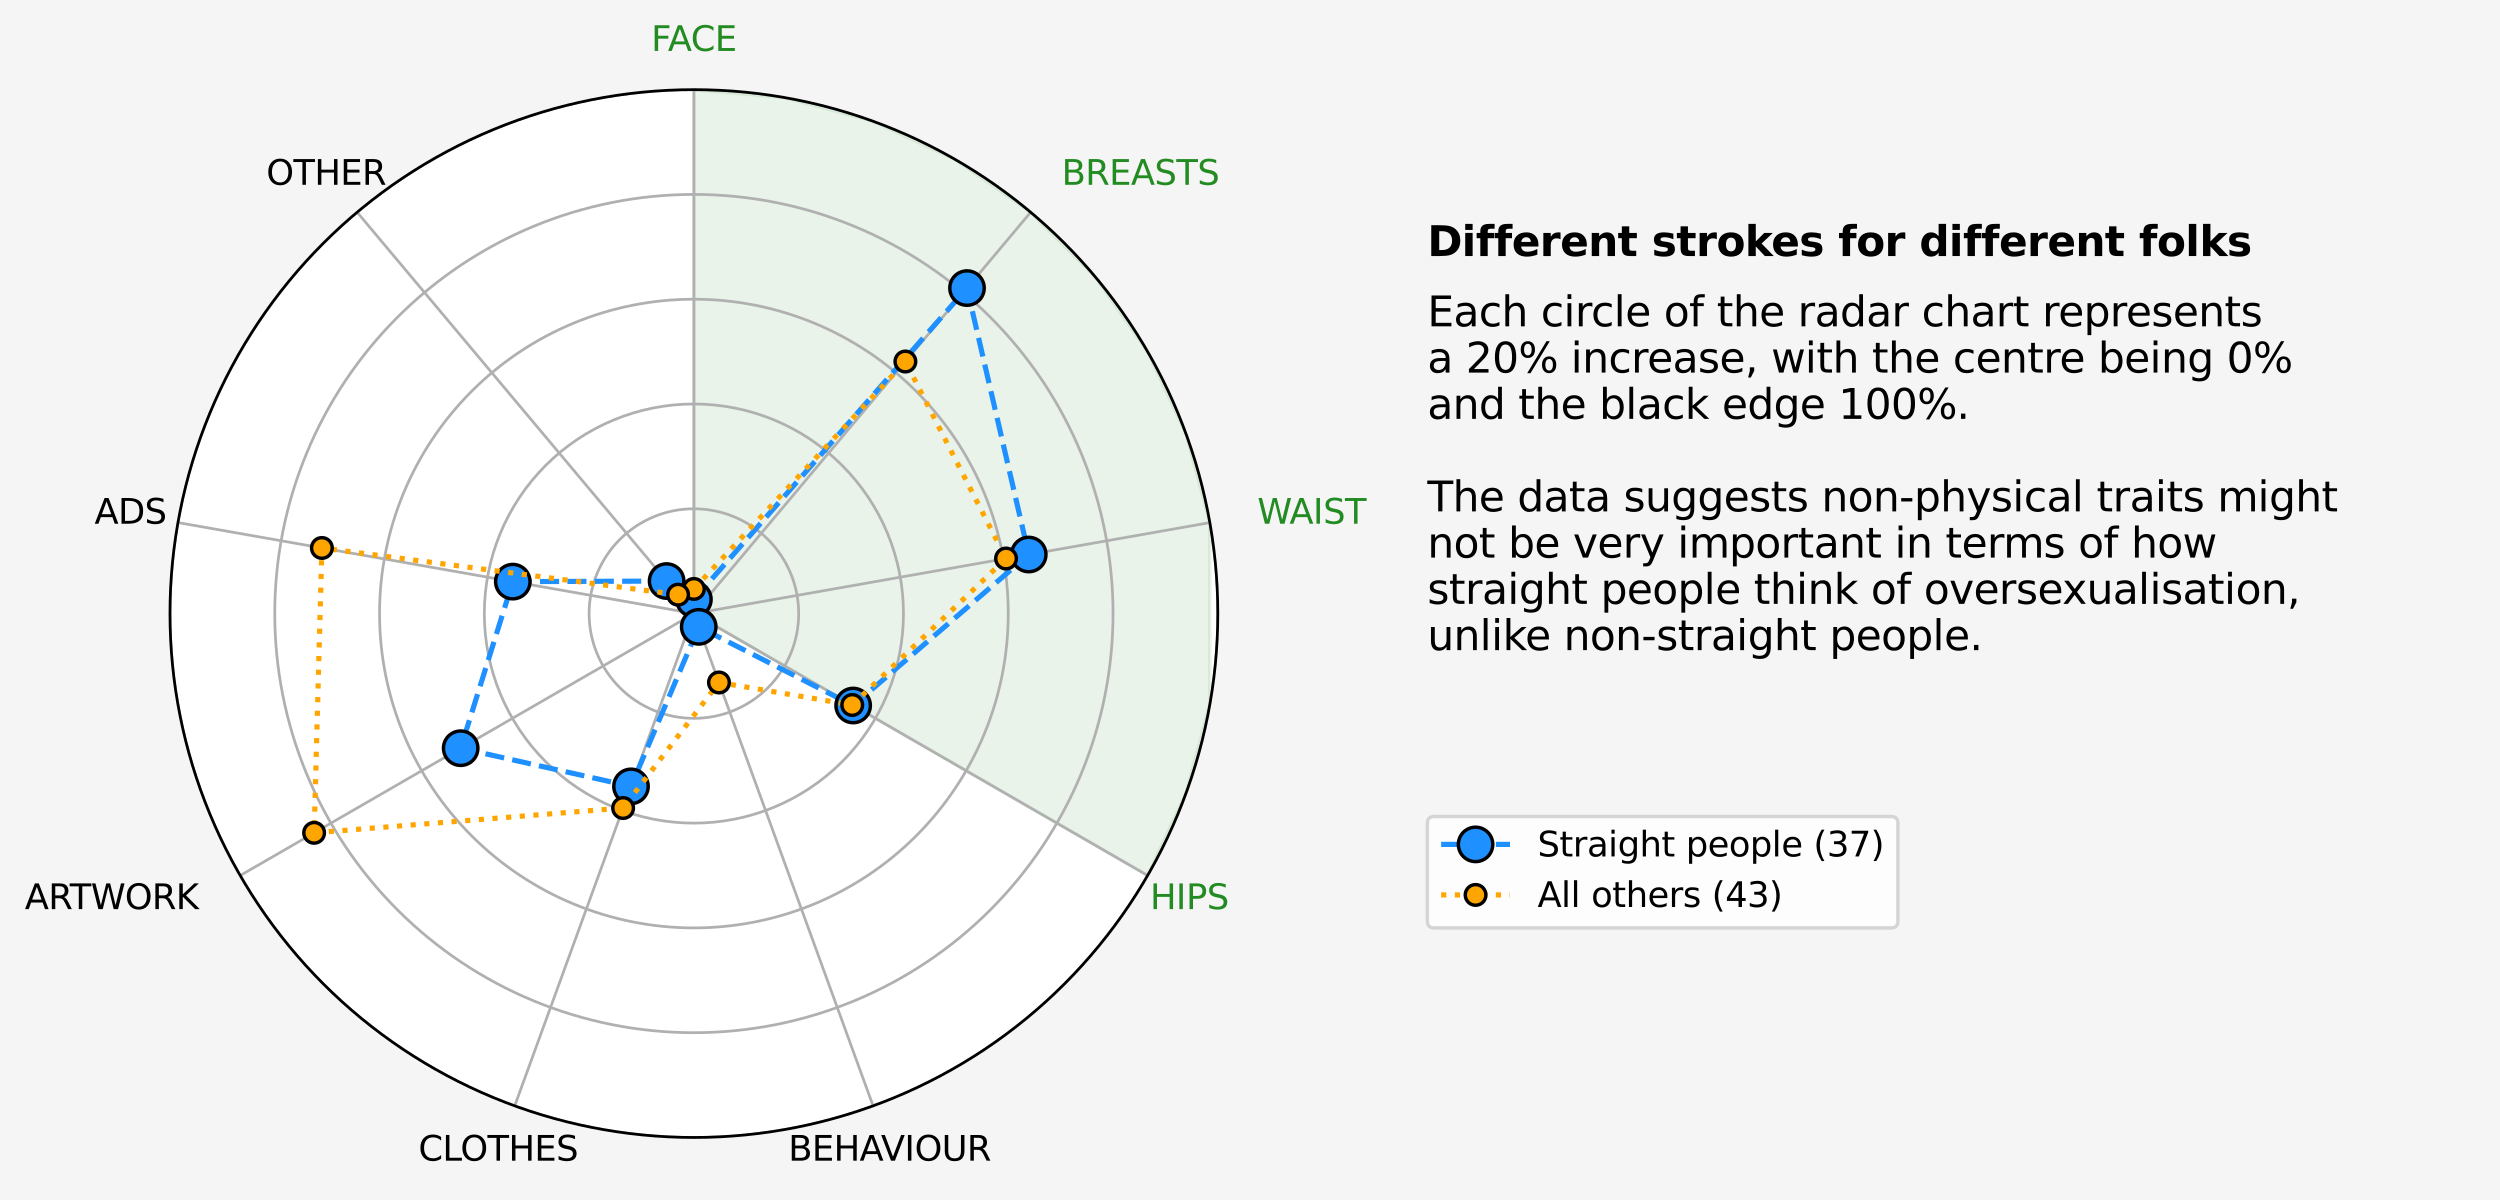 <?xml version="1.0" encoding="utf-8" standalone="no"?>
<!DOCTYPE svg PUBLIC "-//W3C//DTD SVG 1.1//EN"
  "http://www.w3.org/Graphics/SVG/1.1/DTD/svg11.dtd">
<svg xmlns:xlink="http://www.w3.org/1999/xlink" width="726.173pt" height="348.501pt" viewBox="0 0 726.173 348.501" xmlns="http://www.w3.org/2000/svg" version="1.1">
 <defs>
  <style type="text/css">*{stroke-linejoin: round; stroke-linecap: butt}</style>
 </defs>
 <g id="figure_1">
  <g id="patch_1">
   <path d="M 0 348.501 
L 726.173 348.501 
L 726.173 0 
L 0 0 
z
" style="fill: #f5f5f5"/>
  </g>
  <g id="axes_1">
   <g id="patch_2">
    <path d="M 414.61 341.301 
L 718.973 341.301 
L 718.973 15.141 
L 414.61 15.141 
z
" style="fill: #f5f5f5"/>
   </g>
   <g id="text_1">
    <!-- Each circle of the radar chart represents -->
    <g transform="translate(414.61 94.788)scale(0.12 -0.12)">
     <defs>
      <path id="DejaVuSans-45" d="M 628 4666 
L 3578 4666 
L 3578 4134 
L 1259 4134 
L 1259 2753 
L 3481 2753 
L 3481 2222 
L 1259 2222 
L 1259 531 
L 3634 531 
L 3634 0 
L 628 0 
L 628 4666 
z
" transform="scale(0.016)"/>
      <path id="DejaVuSans-61" d="M 2194 1759 
Q 1497 1759 1228 1600 
Q 959 1441 959 1056 
Q 959 750 1161 570 
Q 1363 391 1709 391 
Q 2188 391 2477 730 
Q 2766 1069 2766 1631 
L 2766 1759 
L 2194 1759 
z
M 3341 1997 
L 3341 0 
L 2766 0 
L 2766 531 
Q 2569 213 2275 61 
Q 1981 -91 1556 -91 
Q 1019 -91 701 211 
Q 384 513 384 1019 
Q 384 1609 779 1909 
Q 1175 2209 1959 2209 
L 2766 2209 
L 2766 2266 
Q 2766 2663 2505 2880 
Q 2244 3097 1772 3097 
Q 1472 3097 1187 3025 
Q 903 2953 641 2809 
L 641 3341 
Q 956 3463 1253 3523 
Q 1550 3584 1831 3584 
Q 2591 3584 2966 3190 
Q 3341 2797 3341 1997 
z
" transform="scale(0.016)"/>
      <path id="DejaVuSans-63" d="M 3122 3366 
L 3122 2828 
Q 2878 2963 2633 3030 
Q 2388 3097 2138 3097 
Q 1578 3097 1268 2742 
Q 959 2388 959 1747 
Q 959 1106 1268 751 
Q 1578 397 2138 397 
Q 2388 397 2633 464 
Q 2878 531 3122 666 
L 3122 134 
Q 2881 22 2623 -34 
Q 2366 -91 2075 -91 
Q 1284 -91 818 406 
Q 353 903 353 1747 
Q 353 2603 823 3093 
Q 1294 3584 2113 3584 
Q 2378 3584 2631 3529 
Q 2884 3475 3122 3366 
z
" transform="scale(0.016)"/>
      <path id="DejaVuSans-68" d="M 3513 2113 
L 3513 0 
L 2938 0 
L 2938 2094 
Q 2938 2591 2744 2837 
Q 2550 3084 2163 3084 
Q 1697 3084 1428 2787 
Q 1159 2491 1159 1978 
L 1159 0 
L 581 0 
L 581 4863 
L 1159 4863 
L 1159 2956 
Q 1366 3272 1645 3428 
Q 1925 3584 2291 3584 
Q 2894 3584 3203 3211 
Q 3513 2838 3513 2113 
z
" transform="scale(0.016)"/>
      <path id="DejaVuSans-20" transform="scale(0.016)"/>
      <path id="DejaVuSans-69" d="M 603 3500 
L 1178 3500 
L 1178 0 
L 603 0 
L 603 3500 
z
M 603 4863 
L 1178 4863 
L 1178 4134 
L 603 4134 
L 603 4863 
z
" transform="scale(0.016)"/>
      <path id="DejaVuSans-72" d="M 2631 2963 
Q 2534 3019 2420 3045 
Q 2306 3072 2169 3072 
Q 1681 3072 1420 2755 
Q 1159 2438 1159 1844 
L 1159 0 
L 581 0 
L 581 3500 
L 1159 3500 
L 1159 2956 
Q 1341 3275 1631 3429 
Q 1922 3584 2338 3584 
Q 2397 3584 2469 3576 
Q 2541 3569 2628 3553 
L 2631 2963 
z
" transform="scale(0.016)"/>
      <path id="DejaVuSans-6c" d="M 603 4863 
L 1178 4863 
L 1178 0 
L 603 0 
L 603 4863 
z
" transform="scale(0.016)"/>
      <path id="DejaVuSans-65" d="M 3597 1894 
L 3597 1613 
L 953 1613 
Q 991 1019 1311 708 
Q 1631 397 2203 397 
Q 2534 397 2845 478 
Q 3156 559 3463 722 
L 3463 178 
Q 3153 47 2828 -22 
Q 2503 -91 2169 -91 
Q 1331 -91 842 396 
Q 353 884 353 1716 
Q 353 2575 817 3079 
Q 1281 3584 2069 3584 
Q 2775 3584 3186 3129 
Q 3597 2675 3597 1894 
z
M 3022 2063 
Q 3016 2534 2758 2815 
Q 2500 3097 2075 3097 
Q 1594 3097 1305 2825 
Q 1016 2553 972 2059 
L 3022 2063 
z
" transform="scale(0.016)"/>
      <path id="DejaVuSans-6f" d="M 1959 3097 
Q 1497 3097 1228 2736 
Q 959 2375 959 1747 
Q 959 1119 1226 758 
Q 1494 397 1959 397 
Q 2419 397 2687 759 
Q 2956 1122 2956 1747 
Q 2956 2369 2687 2733 
Q 2419 3097 1959 3097 
z
M 1959 3584 
Q 2709 3584 3137 3096 
Q 3566 2609 3566 1747 
Q 3566 888 3137 398 
Q 2709 -91 1959 -91 
Q 1206 -91 779 398 
Q 353 888 353 1747 
Q 353 2609 779 3096 
Q 1206 3584 1959 3584 
z
" transform="scale(0.016)"/>
      <path id="DejaVuSans-66" d="M 2375 4863 
L 2375 4384 
L 1825 4384 
Q 1516 4384 1395 4259 
Q 1275 4134 1275 3809 
L 1275 3500 
L 2222 3500 
L 2222 3053 
L 1275 3053 
L 1275 0 
L 697 0 
L 697 3053 
L 147 3053 
L 147 3500 
L 697 3500 
L 697 3744 
Q 697 4328 969 4595 
Q 1241 4863 1831 4863 
L 2375 4863 
z
" transform="scale(0.016)"/>
      <path id="DejaVuSans-74" d="M 1172 4494 
L 1172 3500 
L 2356 3500 
L 2356 3053 
L 1172 3053 
L 1172 1153 
Q 1172 725 1289 603 
Q 1406 481 1766 481 
L 2356 481 
L 2356 0 
L 1766 0 
Q 1100 0 847 248 
Q 594 497 594 1153 
L 594 3053 
L 172 3053 
L 172 3500 
L 594 3500 
L 594 4494 
L 1172 4494 
z
" transform="scale(0.016)"/>
      <path id="DejaVuSans-64" d="M 2906 2969 
L 2906 4863 
L 3481 4863 
L 3481 0 
L 2906 0 
L 2906 525 
Q 2725 213 2448 61 
Q 2172 -91 1784 -91 
Q 1150 -91 751 415 
Q 353 922 353 1747 
Q 353 2572 751 3078 
Q 1150 3584 1784 3584 
Q 2172 3584 2448 3432 
Q 2725 3281 2906 2969 
z
M 947 1747 
Q 947 1113 1208 752 
Q 1469 391 1925 391 
Q 2381 391 2643 752 
Q 2906 1113 2906 1747 
Q 2906 2381 2643 2742 
Q 2381 3103 1925 3103 
Q 1469 3103 1208 2742 
Q 947 2381 947 1747 
z
" transform="scale(0.016)"/>
      <path id="DejaVuSans-70" d="M 1159 525 
L 1159 -1331 
L 581 -1331 
L 581 3500 
L 1159 3500 
L 1159 2969 
Q 1341 3281 1617 3432 
Q 1894 3584 2278 3584 
Q 2916 3584 3314 3078 
Q 3713 2572 3713 1747 
Q 3713 922 3314 415 
Q 2916 -91 2278 -91 
Q 1894 -91 1617 61 
Q 1341 213 1159 525 
z
M 3116 1747 
Q 3116 2381 2855 2742 
Q 2594 3103 2138 3103 
Q 1681 3103 1420 2742 
Q 1159 2381 1159 1747 
Q 1159 1113 1420 752 
Q 1681 391 2138 391 
Q 2594 391 2855 752 
Q 3116 1113 3116 1747 
z
" transform="scale(0.016)"/>
      <path id="DejaVuSans-73" d="M 2834 3397 
L 2834 2853 
Q 2591 2978 2328 3040 
Q 2066 3103 1784 3103 
Q 1356 3103 1142 2972 
Q 928 2841 928 2578 
Q 928 2378 1081 2264 
Q 1234 2150 1697 2047 
L 1894 2003 
Q 2506 1872 2764 1633 
Q 3022 1394 3022 966 
Q 3022 478 2636 193 
Q 2250 -91 1575 -91 
Q 1294 -91 989 -36 
Q 684 19 347 128 
L 347 722 
Q 666 556 975 473 
Q 1284 391 1588 391 
Q 1994 391 2212 530 
Q 2431 669 2431 922 
Q 2431 1156 2273 1281 
Q 2116 1406 1581 1522 
L 1381 1569 
Q 847 1681 609 1914 
Q 372 2147 372 2553 
Q 372 3047 722 3315 
Q 1072 3584 1716 3584 
Q 2034 3584 2315 3537 
Q 2597 3491 2834 3397 
z
" transform="scale(0.016)"/>
      <path id="DejaVuSans-6e" d="M 3513 2113 
L 3513 0 
L 2938 0 
L 2938 2094 
Q 2938 2591 2744 2837 
Q 2550 3084 2163 3084 
Q 1697 3084 1428 2787 
Q 1159 2491 1159 1978 
L 1159 0 
L 581 0 
L 581 3500 
L 1159 3500 
L 1159 2956 
Q 1366 3272 1645 3428 
Q 1925 3584 2291 3584 
Q 2894 3584 3203 3211 
Q 3513 2838 3513 2113 
z
" transform="scale(0.016)"/>
     </defs>
     <use xlink:href="#DejaVuSans-45"/>
     <use xlink:href="#DejaVuSans-61" x="63.184"/>
     <use xlink:href="#DejaVuSans-63" x="124.463"/>
     <use xlink:href="#DejaVuSans-68" x="179.443"/>
     <use xlink:href="#DejaVuSans-20" x="242.822"/>
     <use xlink:href="#DejaVuSans-63" x="274.609"/>
     <use xlink:href="#DejaVuSans-69" x="329.59"/>
     <use xlink:href="#DejaVuSans-72" x="357.373"/>
     <use xlink:href="#DejaVuSans-63" x="396.236"/>
     <use xlink:href="#DejaVuSans-6c" x="451.217"/>
     <use xlink:href="#DejaVuSans-65" x="479"/>
     <use xlink:href="#DejaVuSans-20" x="540.523"/>
     <use xlink:href="#DejaVuSans-6f" x="572.311"/>
     <use xlink:href="#DejaVuSans-66" x="633.492"/>
     <use xlink:href="#DejaVuSans-20" x="668.697"/>
     <use xlink:href="#DejaVuSans-74" x="700.484"/>
     <use xlink:href="#DejaVuSans-68" x="739.693"/>
     <use xlink:href="#DejaVuSans-65" x="803.072"/>
     <use xlink:href="#DejaVuSans-20" x="864.596"/>
     <use xlink:href="#DejaVuSans-72" x="896.383"/>
     <use xlink:href="#DejaVuSans-61" x="937.496"/>
     <use xlink:href="#DejaVuSans-64" x="998.775"/>
     <use xlink:href="#DejaVuSans-61" x="1062.252"/>
     <use xlink:href="#DejaVuSans-72" x="1123.531"/>
     <use xlink:href="#DejaVuSans-20" x="1164.645"/>
     <use xlink:href="#DejaVuSans-63" x="1196.432"/>
     <use xlink:href="#DejaVuSans-68" x="1251.412"/>
     <use xlink:href="#DejaVuSans-61" x="1314.791"/>
     <use xlink:href="#DejaVuSans-72" x="1376.07"/>
     <use xlink:href="#DejaVuSans-74" x="1417.184"/>
     <use xlink:href="#DejaVuSans-20" x="1456.393"/>
     <use xlink:href="#DejaVuSans-72" x="1488.18"/>
     <use xlink:href="#DejaVuSans-65" x="1527.043"/>
     <use xlink:href="#DejaVuSans-70" x="1588.566"/>
     <use xlink:href="#DejaVuSans-72" x="1652.043"/>
     <use xlink:href="#DejaVuSans-65" x="1690.906"/>
     <use xlink:href="#DejaVuSans-73" x="1752.43"/>
     <use xlink:href="#DejaVuSans-65" x="1804.529"/>
     <use xlink:href="#DejaVuSans-6e" x="1866.053"/>
     <use xlink:href="#DejaVuSans-74" x="1929.432"/>
     <use xlink:href="#DejaVuSans-73" x="1968.641"/>
    </g>
    <!-- a 20% increase, with the centre being 0% -->
    <g transform="translate(414.61 108.225)scale(0.12 -0.12)">
     <defs>
      <path id="DejaVuSans-32" d="M 1228 531 
L 3431 531 
L 3431 0 
L 469 0 
L 469 531 
Q 828 903 1448 1529 
Q 2069 2156 2228 2338 
Q 2531 2678 2651 2914 
Q 2772 3150 2772 3378 
Q 2772 3750 2511 3984 
Q 2250 4219 1831 4219 
Q 1534 4219 1204 4116 
Q 875 4013 500 3803 
L 500 4441 
Q 881 4594 1212 4672 
Q 1544 4750 1819 4750 
Q 2544 4750 2975 4387 
Q 3406 4025 3406 3419 
Q 3406 3131 3298 2873 
Q 3191 2616 2906 2266 
Q 2828 2175 2409 1742 
Q 1991 1309 1228 531 
z
" transform="scale(0.016)"/>
      <path id="DejaVuSans-30" d="M 2034 4250 
Q 1547 4250 1301 3770 
Q 1056 3291 1056 2328 
Q 1056 1369 1301 889 
Q 1547 409 2034 409 
Q 2525 409 2770 889 
Q 3016 1369 3016 2328 
Q 3016 3291 2770 3770 
Q 2525 4250 2034 4250 
z
M 2034 4750 
Q 2819 4750 3233 4129 
Q 3647 3509 3647 2328 
Q 3647 1150 3233 529 
Q 2819 -91 2034 -91 
Q 1250 -91 836 529 
Q 422 1150 422 2328 
Q 422 3509 836 4129 
Q 1250 4750 2034 4750 
z
" transform="scale(0.016)"/>
      <path id="DejaVuSans-25" d="M 4653 2053 
Q 4381 2053 4226 1822 
Q 4072 1591 4072 1178 
Q 4072 772 4226 539 
Q 4381 306 4653 306 
Q 4919 306 5073 539 
Q 5228 772 5228 1178 
Q 5228 1588 5073 1820 
Q 4919 2053 4653 2053 
z
M 4653 2450 
Q 5147 2450 5437 2106 
Q 5728 1763 5728 1178 
Q 5728 594 5436 251 
Q 5144 -91 4653 -91 
Q 4153 -91 3862 251 
Q 3572 594 3572 1178 
Q 3572 1766 3864 2108 
Q 4156 2450 4653 2450 
z
M 1428 4353 
Q 1159 4353 1004 4120 
Q 850 3888 850 3481 
Q 850 3069 1003 2837 
Q 1156 2606 1428 2606 
Q 1700 2606 1854 2837 
Q 2009 3069 2009 3481 
Q 2009 3884 1853 4118 
Q 1697 4353 1428 4353 
z
M 4250 4750 
L 4750 4750 
L 1831 -91 
L 1331 -91 
L 4250 4750 
z
M 1428 4750 
Q 1922 4750 2215 4408 
Q 2509 4066 2509 3481 
Q 2509 2891 2217 2550 
Q 1925 2209 1428 2209 
Q 931 2209 642 2551 
Q 353 2894 353 3481 
Q 353 4063 643 4406 
Q 934 4750 1428 4750 
z
" transform="scale(0.016)"/>
      <path id="DejaVuSans-2c" d="M 750 794 
L 1409 794 
L 1409 256 
L 897 -744 
L 494 -744 
L 750 256 
L 750 794 
z
" transform="scale(0.016)"/>
      <path id="DejaVuSans-77" d="M 269 3500 
L 844 3500 
L 1563 769 
L 2278 3500 
L 2956 3500 
L 3675 769 
L 4391 3500 
L 4966 3500 
L 4050 0 
L 3372 0 
L 2619 2869 
L 1863 0 
L 1184 0 
L 269 3500 
z
" transform="scale(0.016)"/>
      <path id="DejaVuSans-62" d="M 3116 1747 
Q 3116 2381 2855 2742 
Q 2594 3103 2138 3103 
Q 1681 3103 1420 2742 
Q 1159 2381 1159 1747 
Q 1159 1113 1420 752 
Q 1681 391 2138 391 
Q 2594 391 2855 752 
Q 3116 1113 3116 1747 
z
M 1159 2969 
Q 1341 3281 1617 3432 
Q 1894 3584 2278 3584 
Q 2916 3584 3314 3078 
Q 3713 2572 3713 1747 
Q 3713 922 3314 415 
Q 2916 -91 2278 -91 
Q 1894 -91 1617 61 
Q 1341 213 1159 525 
L 1159 0 
L 581 0 
L 581 4863 
L 1159 4863 
L 1159 2969 
z
" transform="scale(0.016)"/>
      <path id="DejaVuSans-67" d="M 2906 1791 
Q 2906 2416 2648 2759 
Q 2391 3103 1925 3103 
Q 1463 3103 1205 2759 
Q 947 2416 947 1791 
Q 947 1169 1205 825 
Q 1463 481 1925 481 
Q 2391 481 2648 825 
Q 2906 1169 2906 1791 
z
M 3481 434 
Q 3481 -459 3084 -895 
Q 2688 -1331 1869 -1331 
Q 1566 -1331 1297 -1286 
Q 1028 -1241 775 -1147 
L 775 -588 
Q 1028 -725 1275 -790 
Q 1522 -856 1778 -856 
Q 2344 -856 2625 -561 
Q 2906 -266 2906 331 
L 2906 616 
Q 2728 306 2450 153 
Q 2172 0 1784 0 
Q 1141 0 747 490 
Q 353 981 353 1791 
Q 353 2603 747 3093 
Q 1141 3584 1784 3584 
Q 2172 3584 2450 3431 
Q 2728 3278 2906 2969 
L 2906 3500 
L 3481 3500 
L 3481 434 
z
" transform="scale(0.016)"/>
     </defs>
     <use xlink:href="#DejaVuSans-61"/>
     <use xlink:href="#DejaVuSans-20" x="61.279"/>
     <use xlink:href="#DejaVuSans-32" x="93.066"/>
     <use xlink:href="#DejaVuSans-30" x="156.689"/>
     <use xlink:href="#DejaVuSans-25" x="220.312"/>
     <use xlink:href="#DejaVuSans-20" x="315.332"/>
     <use xlink:href="#DejaVuSans-69" x="347.119"/>
     <use xlink:href="#DejaVuSans-6e" x="374.902"/>
     <use xlink:href="#DejaVuSans-63" x="438.281"/>
     <use xlink:href="#DejaVuSans-72" x="493.262"/>
     <use xlink:href="#DejaVuSans-65" x="532.125"/>
     <use xlink:href="#DejaVuSans-61" x="593.648"/>
     <use xlink:href="#DejaVuSans-73" x="654.928"/>
     <use xlink:href="#DejaVuSans-65" x="707.027"/>
     <use xlink:href="#DejaVuSans-2c" x="768.551"/>
     <use xlink:href="#DejaVuSans-20" x="800.338"/>
     <use xlink:href="#DejaVuSans-77" x="832.125"/>
     <use xlink:href="#DejaVuSans-69" x="913.912"/>
     <use xlink:href="#DejaVuSans-74" x="941.695"/>
     <use xlink:href="#DejaVuSans-68" x="980.904"/>
     <use xlink:href="#DejaVuSans-20" x="1044.283"/>
     <use xlink:href="#DejaVuSans-74" x="1076.07"/>
     <use xlink:href="#DejaVuSans-68" x="1115.279"/>
     <use xlink:href="#DejaVuSans-65" x="1178.658"/>
     <use xlink:href="#DejaVuSans-20" x="1240.182"/>
     <use xlink:href="#DejaVuSans-63" x="1271.969"/>
     <use xlink:href="#DejaVuSans-65" x="1326.949"/>
     <use xlink:href="#DejaVuSans-6e" x="1388.473"/>
     <use xlink:href="#DejaVuSans-74" x="1451.852"/>
     <use xlink:href="#DejaVuSans-72" x="1491.061"/>
     <use xlink:href="#DejaVuSans-65" x="1529.924"/>
     <use xlink:href="#DejaVuSans-20" x="1591.447"/>
     <use xlink:href="#DejaVuSans-62" x="1623.234"/>
     <use xlink:href="#DejaVuSans-65" x="1686.711"/>
     <use xlink:href="#DejaVuSans-69" x="1748.234"/>
     <use xlink:href="#DejaVuSans-6e" x="1776.018"/>
     <use xlink:href="#DejaVuSans-67" x="1839.396"/>
     <use xlink:href="#DejaVuSans-20" x="1902.873"/>
     <use xlink:href="#DejaVuSans-30" x="1934.66"/>
     <use xlink:href="#DejaVuSans-25" x="1998.283"/>
    </g>
    <!-- and the black edge 100%. -->
    <g transform="translate(414.61 121.663)scale(0.12 -0.12)">
     <defs>
      <path id="DejaVuSans-6b" d="M 581 4863 
L 1159 4863 
L 1159 1991 
L 2875 3500 
L 3609 3500 
L 1753 1863 
L 3688 0 
L 2938 0 
L 1159 1709 
L 1159 0 
L 581 0 
L 581 4863 
z
" transform="scale(0.016)"/>
      <path id="DejaVuSans-31" d="M 794 531 
L 1825 531 
L 1825 4091 
L 703 3866 
L 703 4441 
L 1819 4666 
L 2450 4666 
L 2450 531 
L 3481 531 
L 3481 0 
L 794 0 
L 794 531 
z
" transform="scale(0.016)"/>
      <path id="DejaVuSans-2e" d="M 684 794 
L 1344 794 
L 1344 0 
L 684 0 
L 684 794 
z
" transform="scale(0.016)"/>
     </defs>
     <use xlink:href="#DejaVuSans-61"/>
     <use xlink:href="#DejaVuSans-6e" x="61.279"/>
     <use xlink:href="#DejaVuSans-64" x="124.658"/>
     <use xlink:href="#DejaVuSans-20" x="188.135"/>
     <use xlink:href="#DejaVuSans-74" x="219.922"/>
     <use xlink:href="#DejaVuSans-68" x="259.131"/>
     <use xlink:href="#DejaVuSans-65" x="322.51"/>
     <use xlink:href="#DejaVuSans-20" x="384.033"/>
     <use xlink:href="#DejaVuSans-62" x="415.82"/>
     <use xlink:href="#DejaVuSans-6c" x="479.297"/>
     <use xlink:href="#DejaVuSans-61" x="507.08"/>
     <use xlink:href="#DejaVuSans-63" x="568.359"/>
     <use xlink:href="#DejaVuSans-6b" x="623.34"/>
     <use xlink:href="#DejaVuSans-20" x="681.25"/>
     <use xlink:href="#DejaVuSans-65" x="713.037"/>
     <use xlink:href="#DejaVuSans-64" x="774.561"/>
     <use xlink:href="#DejaVuSans-67" x="838.037"/>
     <use xlink:href="#DejaVuSans-65" x="901.514"/>
     <use xlink:href="#DejaVuSans-20" x="963.037"/>
     <use xlink:href="#DejaVuSans-31" x="994.824"/>
     <use xlink:href="#DejaVuSans-30" x="1058.447"/>
     <use xlink:href="#DejaVuSans-30" x="1122.07"/>
     <use xlink:href="#DejaVuSans-25" x="1185.693"/>
     <use xlink:href="#DejaVuSans-2e" x="1280.713"/>
    </g>
    <!--  -->
    <g transform="translate(414.61 135.1)scale(0.12 -0.12)"/>
    <!-- The data suggests non-physical traits might -->
    <g transform="translate(414.61 148.538)scale(0.12 -0.12)">
     <defs>
      <path id="DejaVuSans-54" d="M -19 4666 
L 3928 4666 
L 3928 4134 
L 2272 4134 
L 2272 0 
L 1638 0 
L 1638 4134 
L -19 4134 
L -19 4666 
z
" transform="scale(0.016)"/>
      <path id="DejaVuSans-75" d="M 544 1381 
L 544 3500 
L 1119 3500 
L 1119 1403 
Q 1119 906 1312 657 
Q 1506 409 1894 409 
Q 2359 409 2629 706 
Q 2900 1003 2900 1516 
L 2900 3500 
L 3475 3500 
L 3475 0 
L 2900 0 
L 2900 538 
Q 2691 219 2414 64 
Q 2138 -91 1772 -91 
Q 1169 -91 856 284 
Q 544 659 544 1381 
z
M 1991 3584 
L 1991 3584 
z
" transform="scale(0.016)"/>
      <path id="DejaVuSans-2d" d="M 313 2009 
L 1997 2009 
L 1997 1497 
L 313 1497 
L 313 2009 
z
" transform="scale(0.016)"/>
      <path id="DejaVuSans-79" d="M 2059 -325 
Q 1816 -950 1584 -1140 
Q 1353 -1331 966 -1331 
L 506 -1331 
L 506 -850 
L 844 -850 
Q 1081 -850 1212 -737 
Q 1344 -625 1503 -206 
L 1606 56 
L 191 3500 
L 800 3500 
L 1894 763 
L 2988 3500 
L 3597 3500 
L 2059 -325 
z
" transform="scale(0.016)"/>
      <path id="DejaVuSans-6d" d="M 3328 2828 
Q 3544 3216 3844 3400 
Q 4144 3584 4550 3584 
Q 5097 3584 5394 3201 
Q 5691 2819 5691 2113 
L 5691 0 
L 5113 0 
L 5113 2094 
Q 5113 2597 4934 2840 
Q 4756 3084 4391 3084 
Q 3944 3084 3684 2787 
Q 3425 2491 3425 1978 
L 3425 0 
L 2847 0 
L 2847 2094 
Q 2847 2600 2669 2842 
Q 2491 3084 2119 3084 
Q 1678 3084 1418 2786 
Q 1159 2488 1159 1978 
L 1159 0 
L 581 0 
L 581 3500 
L 1159 3500 
L 1159 2956 
Q 1356 3278 1631 3431 
Q 1906 3584 2284 3584 
Q 2666 3584 2933 3390 
Q 3200 3197 3328 2828 
z
" transform="scale(0.016)"/>
     </defs>
     <use xlink:href="#DejaVuSans-54"/>
     <use xlink:href="#DejaVuSans-68" x="61.084"/>
     <use xlink:href="#DejaVuSans-65" x="124.463"/>
     <use xlink:href="#DejaVuSans-20" x="185.986"/>
     <use xlink:href="#DejaVuSans-64" x="217.773"/>
     <use xlink:href="#DejaVuSans-61" x="281.25"/>
     <use xlink:href="#DejaVuSans-74" x="342.529"/>
     <use xlink:href="#DejaVuSans-61" x="381.738"/>
     <use xlink:href="#DejaVuSans-20" x="443.018"/>
     <use xlink:href="#DejaVuSans-73" x="474.805"/>
     <use xlink:href="#DejaVuSans-75" x="526.904"/>
     <use xlink:href="#DejaVuSans-67" x="590.283"/>
     <use xlink:href="#DejaVuSans-67" x="653.76"/>
     <use xlink:href="#DejaVuSans-65" x="717.236"/>
     <use xlink:href="#DejaVuSans-73" x="778.76"/>
     <use xlink:href="#DejaVuSans-74" x="830.859"/>
     <use xlink:href="#DejaVuSans-73" x="870.068"/>
     <use xlink:href="#DejaVuSans-20" x="922.168"/>
     <use xlink:href="#DejaVuSans-6e" x="953.955"/>
     <use xlink:href="#DejaVuSans-6f" x="1017.334"/>
     <use xlink:href="#DejaVuSans-6e" x="1078.516"/>
     <use xlink:href="#DejaVuSans-2d" x="1141.895"/>
     <use xlink:href="#DejaVuSans-70" x="1177.979"/>
     <use xlink:href="#DejaVuSans-68" x="1241.455"/>
     <use xlink:href="#DejaVuSans-79" x="1304.834"/>
     <use xlink:href="#DejaVuSans-73" x="1364.014"/>
     <use xlink:href="#DejaVuSans-69" x="1416.113"/>
     <use xlink:href="#DejaVuSans-63" x="1443.896"/>
     <use xlink:href="#DejaVuSans-61" x="1498.877"/>
     <use xlink:href="#DejaVuSans-6c" x="1560.156"/>
     <use xlink:href="#DejaVuSans-20" x="1587.939"/>
     <use xlink:href="#DejaVuSans-74" x="1619.727"/>
     <use xlink:href="#DejaVuSans-72" x="1658.936"/>
     <use xlink:href="#DejaVuSans-61" x="1700.049"/>
     <use xlink:href="#DejaVuSans-69" x="1761.328"/>
     <use xlink:href="#DejaVuSans-74" x="1789.111"/>
     <use xlink:href="#DejaVuSans-73" x="1828.32"/>
     <use xlink:href="#DejaVuSans-20" x="1880.42"/>
     <use xlink:href="#DejaVuSans-6d" x="1912.207"/>
     <use xlink:href="#DejaVuSans-69" x="2009.619"/>
     <use xlink:href="#DejaVuSans-67" x="2037.402"/>
     <use xlink:href="#DejaVuSans-68" x="2100.879"/>
     <use xlink:href="#DejaVuSans-74" x="2164.258"/>
    </g>
    <!-- not be very important in terms of how -->
    <g transform="translate(414.61 161.975)scale(0.12 -0.12)">
     <defs>
      <path id="DejaVuSans-76" d="M 191 3500 
L 800 3500 
L 1894 563 
L 2988 3500 
L 3597 3500 
L 2284 0 
L 1503 0 
L 191 3500 
z
" transform="scale(0.016)"/>
     </defs>
     <use xlink:href="#DejaVuSans-6e"/>
     <use xlink:href="#DejaVuSans-6f" x="63.379"/>
     <use xlink:href="#DejaVuSans-74" x="124.561"/>
     <use xlink:href="#DejaVuSans-20" x="163.77"/>
     <use xlink:href="#DejaVuSans-62" x="195.557"/>
     <use xlink:href="#DejaVuSans-65" x="259.033"/>
     <use xlink:href="#DejaVuSans-20" x="320.557"/>
     <use xlink:href="#DejaVuSans-76" x="352.344"/>
     <use xlink:href="#DejaVuSans-65" x="411.523"/>
     <use xlink:href="#DejaVuSans-72" x="473.047"/>
     <use xlink:href="#DejaVuSans-79" x="514.16"/>
     <use xlink:href="#DejaVuSans-20" x="573.34"/>
     <use xlink:href="#DejaVuSans-69" x="605.127"/>
     <use xlink:href="#DejaVuSans-6d" x="632.91"/>
     <use xlink:href="#DejaVuSans-70" x="730.322"/>
     <use xlink:href="#DejaVuSans-6f" x="793.799"/>
     <use xlink:href="#DejaVuSans-72" x="854.98"/>
     <use xlink:href="#DejaVuSans-74" x="896.094"/>
     <use xlink:href="#DejaVuSans-61" x="935.303"/>
     <use xlink:href="#DejaVuSans-6e" x="996.582"/>
     <use xlink:href="#DejaVuSans-74" x="1059.961"/>
     <use xlink:href="#DejaVuSans-20" x="1099.17"/>
     <use xlink:href="#DejaVuSans-69" x="1130.957"/>
     <use xlink:href="#DejaVuSans-6e" x="1158.74"/>
     <use xlink:href="#DejaVuSans-20" x="1222.119"/>
     <use xlink:href="#DejaVuSans-74" x="1253.906"/>
     <use xlink:href="#DejaVuSans-65" x="1293.115"/>
     <use xlink:href="#DejaVuSans-72" x="1354.639"/>
     <use xlink:href="#DejaVuSans-6d" x="1394.002"/>
     <use xlink:href="#DejaVuSans-73" x="1491.414"/>
     <use xlink:href="#DejaVuSans-20" x="1543.514"/>
     <use xlink:href="#DejaVuSans-6f" x="1575.301"/>
     <use xlink:href="#DejaVuSans-66" x="1636.482"/>
     <use xlink:href="#DejaVuSans-20" x="1671.688"/>
     <use xlink:href="#DejaVuSans-68" x="1703.475"/>
     <use xlink:href="#DejaVuSans-6f" x="1766.854"/>
     <use xlink:href="#DejaVuSans-77" x="1828.035"/>
    </g>
    <!-- straight people think of oversexualisation, -->
    <g transform="translate(414.61 175.412)scale(0.12 -0.12)">
     <defs>
      <path id="DejaVuSans-78" d="M 3513 3500 
L 2247 1797 
L 3578 0 
L 2900 0 
L 1881 1375 
L 863 0 
L 184 0 
L 1544 1831 
L 300 3500 
L 978 3500 
L 1906 2253 
L 2834 3500 
L 3513 3500 
z
" transform="scale(0.016)"/>
     </defs>
     <use xlink:href="#DejaVuSans-73"/>
     <use xlink:href="#DejaVuSans-74" x="52.1"/>
     <use xlink:href="#DejaVuSans-72" x="91.309"/>
     <use xlink:href="#DejaVuSans-61" x="132.422"/>
     <use xlink:href="#DejaVuSans-69" x="193.701"/>
     <use xlink:href="#DejaVuSans-67" x="221.484"/>
     <use xlink:href="#DejaVuSans-68" x="284.961"/>
     <use xlink:href="#DejaVuSans-74" x="348.34"/>
     <use xlink:href="#DejaVuSans-20" x="387.549"/>
     <use xlink:href="#DejaVuSans-70" x="419.336"/>
     <use xlink:href="#DejaVuSans-65" x="482.812"/>
     <use xlink:href="#DejaVuSans-6f" x="544.336"/>
     <use xlink:href="#DejaVuSans-70" x="605.518"/>
     <use xlink:href="#DejaVuSans-6c" x="668.994"/>
     <use xlink:href="#DejaVuSans-65" x="696.777"/>
     <use xlink:href="#DejaVuSans-20" x="758.301"/>
     <use xlink:href="#DejaVuSans-74" x="790.088"/>
     <use xlink:href="#DejaVuSans-68" x="829.297"/>
     <use xlink:href="#DejaVuSans-69" x="892.676"/>
     <use xlink:href="#DejaVuSans-6e" x="920.459"/>
     <use xlink:href="#DejaVuSans-6b" x="983.838"/>
     <use xlink:href="#DejaVuSans-20" x="1041.748"/>
     <use xlink:href="#DejaVuSans-6f" x="1073.535"/>
     <use xlink:href="#DejaVuSans-66" x="1134.717"/>
     <use xlink:href="#DejaVuSans-20" x="1169.922"/>
     <use xlink:href="#DejaVuSans-6f" x="1201.709"/>
     <use xlink:href="#DejaVuSans-76" x="1262.891"/>
     <use xlink:href="#DejaVuSans-65" x="1322.07"/>
     <use xlink:href="#DejaVuSans-72" x="1383.594"/>
     <use xlink:href="#DejaVuSans-73" x="1424.707"/>
     <use xlink:href="#DejaVuSans-65" x="1476.807"/>
     <use xlink:href="#DejaVuSans-78" x="1536.58"/>
     <use xlink:href="#DejaVuSans-75" x="1595.76"/>
     <use xlink:href="#DejaVuSans-61" x="1659.139"/>
     <use xlink:href="#DejaVuSans-6c" x="1720.418"/>
     <use xlink:href="#DejaVuSans-69" x="1748.201"/>
     <use xlink:href="#DejaVuSans-73" x="1775.984"/>
     <use xlink:href="#DejaVuSans-61" x="1828.084"/>
     <use xlink:href="#DejaVuSans-74" x="1889.363"/>
     <use xlink:href="#DejaVuSans-69" x="1928.572"/>
     <use xlink:href="#DejaVuSans-6f" x="1956.355"/>
     <use xlink:href="#DejaVuSans-6e" x="2017.537"/>
     <use xlink:href="#DejaVuSans-2c" x="2080.916"/>
    </g>
    <!-- unlike non-straight people. -->
    <g transform="translate(414.61 188.85)scale(0.12 -0.12)">
     <use xlink:href="#DejaVuSans-75"/>
     <use xlink:href="#DejaVuSans-6e" x="63.379"/>
     <use xlink:href="#DejaVuSans-6c" x="126.758"/>
     <use xlink:href="#DejaVuSans-69" x="154.541"/>
     <use xlink:href="#DejaVuSans-6b" x="182.324"/>
     <use xlink:href="#DejaVuSans-65" x="236.609"/>
     <use xlink:href="#DejaVuSans-20" x="298.133"/>
     <use xlink:href="#DejaVuSans-6e" x="329.92"/>
     <use xlink:href="#DejaVuSans-6f" x="393.299"/>
     <use xlink:href="#DejaVuSans-6e" x="454.48"/>
     <use xlink:href="#DejaVuSans-2d" x="517.859"/>
     <use xlink:href="#DejaVuSans-73" x="553.943"/>
     <use xlink:href="#DejaVuSans-74" x="606.043"/>
     <use xlink:href="#DejaVuSans-72" x="645.252"/>
     <use xlink:href="#DejaVuSans-61" x="686.365"/>
     <use xlink:href="#DejaVuSans-69" x="747.645"/>
     <use xlink:href="#DejaVuSans-67" x="775.428"/>
     <use xlink:href="#DejaVuSans-68" x="838.904"/>
     <use xlink:href="#DejaVuSans-74" x="902.283"/>
     <use xlink:href="#DejaVuSans-20" x="941.492"/>
     <use xlink:href="#DejaVuSans-70" x="973.279"/>
     <use xlink:href="#DejaVuSans-65" x="1036.756"/>
     <use xlink:href="#DejaVuSans-6f" x="1098.279"/>
     <use xlink:href="#DejaVuSans-70" x="1159.461"/>
     <use xlink:href="#DejaVuSans-6c" x="1222.938"/>
     <use xlink:href="#DejaVuSans-65" x="1250.721"/>
     <use xlink:href="#DejaVuSans-2e" x="1312.244"/>
    </g>
   </g>
   <g id="text_2">
    <!-- Different strokes for different folks -->
    <g transform="translate(414.61 74.373)scale(0.12 -0.12)">
     <defs>
      <path id="DejaVuSans-Bold-44" d="M 1791 3756 
L 1791 909 
L 2222 909 
Q 2959 909 3348 1275 
Q 3738 1641 3738 2338 
Q 3738 3031 3350 3393 
Q 2963 3756 2222 3756 
L 1791 3756 
z
M 588 4666 
L 1856 4666 
Q 2919 4666 3439 4514 
Q 3959 4363 4331 4000 
Q 4659 3684 4818 3271 
Q 4978 2859 4978 2338 
Q 4978 1809 4818 1395 
Q 4659 981 4331 666 
Q 3956 303 3431 151 
Q 2906 0 1856 0 
L 588 0 
L 588 4666 
z
" transform="scale(0.016)"/>
      <path id="DejaVuSans-Bold-69" d="M 538 3500 
L 1656 3500 
L 1656 0 
L 538 0 
L 538 3500 
z
M 538 4863 
L 1656 4863 
L 1656 3950 
L 538 3950 
L 538 4863 
z
" transform="scale(0.016)"/>
      <path id="DejaVuSans-Bold-66" d="M 2841 4863 
L 2841 4128 
L 2222 4128 
Q 1984 4128 1890 4042 
Q 1797 3956 1797 3744 
L 1797 3500 
L 2753 3500 
L 2753 2700 
L 1797 2700 
L 1797 0 
L 678 0 
L 678 2700 
L 122 2700 
L 122 3500 
L 678 3500 
L 678 3744 
Q 678 4316 997 4589 
Q 1316 4863 1984 4863 
L 2841 4863 
z
" transform="scale(0.016)"/>
      <path id="DejaVuSans-Bold-65" d="M 4031 1759 
L 4031 1441 
L 1416 1441 
Q 1456 1047 1700 850 
Q 1944 653 2381 653 
Q 2734 653 3104 758 
Q 3475 863 3866 1075 
L 3866 213 
Q 3469 63 3072 -14 
Q 2675 -91 2278 -91 
Q 1328 -91 801 392 
Q 275 875 275 1747 
Q 275 2603 792 3093 
Q 1309 3584 2216 3584 
Q 3041 3584 3536 3087 
Q 4031 2591 4031 1759 
z
M 2881 2131 
Q 2881 2450 2695 2645 
Q 2509 2841 2209 2841 
Q 1884 2841 1681 2658 
Q 1478 2475 1428 2131 
L 2881 2131 
z
" transform="scale(0.016)"/>
      <path id="DejaVuSans-Bold-72" d="M 3138 2547 
Q 2991 2616 2845 2648 
Q 2700 2681 2553 2681 
Q 2122 2681 1889 2404 
Q 1656 2128 1656 1613 
L 1656 0 
L 538 0 
L 538 3500 
L 1656 3500 
L 1656 2925 
Q 1872 3269 2151 3426 
Q 2431 3584 2822 3584 
Q 2878 3584 2943 3579 
Q 3009 3575 3134 3559 
L 3138 2547 
z
" transform="scale(0.016)"/>
      <path id="DejaVuSans-Bold-6e" d="M 4056 2131 
L 4056 0 
L 2931 0 
L 2931 347 
L 2931 1631 
Q 2931 2084 2911 2256 
Q 2891 2428 2841 2509 
Q 2775 2619 2662 2680 
Q 2550 2741 2406 2741 
Q 2056 2741 1856 2470 
Q 1656 2200 1656 1722 
L 1656 0 
L 538 0 
L 538 3500 
L 1656 3500 
L 1656 2988 
Q 1909 3294 2193 3439 
Q 2478 3584 2822 3584 
Q 3428 3584 3742 3212 
Q 4056 2841 4056 2131 
z
" transform="scale(0.016)"/>
      <path id="DejaVuSans-Bold-74" d="M 1759 4494 
L 1759 3500 
L 2913 3500 
L 2913 2700 
L 1759 2700 
L 1759 1216 
Q 1759 972 1856 886 
Q 1953 800 2241 800 
L 2816 800 
L 2816 0 
L 1856 0 
Q 1194 0 917 276 
Q 641 553 641 1216 
L 641 2700 
L 84 2700 
L 84 3500 
L 641 3500 
L 641 4494 
L 1759 4494 
z
" transform="scale(0.016)"/>
      <path id="DejaVuSans-Bold-20" transform="scale(0.016)"/>
      <path id="DejaVuSans-Bold-73" d="M 3272 3391 
L 3272 2541 
Q 2913 2691 2578 2766 
Q 2244 2841 1947 2841 
Q 1628 2841 1473 2761 
Q 1319 2681 1319 2516 
Q 1319 2381 1436 2309 
Q 1553 2238 1856 2203 
L 2053 2175 
Q 2913 2066 3209 1816 
Q 3506 1566 3506 1031 
Q 3506 472 3093 190 
Q 2681 -91 1863 -91 
Q 1516 -91 1145 -36 
Q 775 19 384 128 
L 384 978 
Q 719 816 1070 734 
Q 1422 653 1784 653 
Q 2113 653 2278 743 
Q 2444 834 2444 1013 
Q 2444 1163 2330 1236 
Q 2216 1309 1875 1350 
L 1678 1375 
Q 931 1469 631 1722 
Q 331 1975 331 2491 
Q 331 3047 712 3315 
Q 1094 3584 1881 3584 
Q 2191 3584 2531 3537 
Q 2872 3491 3272 3391 
z
" transform="scale(0.016)"/>
      <path id="DejaVuSans-Bold-6f" d="M 2203 2784 
Q 1831 2784 1636 2517 
Q 1441 2250 1441 1747 
Q 1441 1244 1636 976 
Q 1831 709 2203 709 
Q 2569 709 2762 976 
Q 2956 1244 2956 1747 
Q 2956 2250 2762 2517 
Q 2569 2784 2203 2784 
z
M 2203 3584 
Q 3106 3584 3614 3096 
Q 4122 2609 4122 1747 
Q 4122 884 3614 396 
Q 3106 -91 2203 -91 
Q 1297 -91 786 396 
Q 275 884 275 1747 
Q 275 2609 786 3096 
Q 1297 3584 2203 3584 
z
" transform="scale(0.016)"/>
      <path id="DejaVuSans-Bold-6b" d="M 538 4863 
L 1656 4863 
L 1656 2216 
L 2944 3500 
L 4244 3500 
L 2534 1894 
L 4378 0 
L 3022 0 
L 1656 1459 
L 1656 0 
L 538 0 
L 538 4863 
z
" transform="scale(0.016)"/>
      <path id="DejaVuSans-Bold-64" d="M 2919 2988 
L 2919 4863 
L 4044 4863 
L 4044 0 
L 2919 0 
L 2919 506 
Q 2688 197 2409 53 
Q 2131 -91 1766 -91 
Q 1119 -91 703 423 
Q 288 938 288 1747 
Q 288 2556 703 3070 
Q 1119 3584 1766 3584 
Q 2128 3584 2408 3439 
Q 2688 3294 2919 2988 
z
M 2181 722 
Q 2541 722 2730 984 
Q 2919 1247 2919 1747 
Q 2919 2247 2730 2509 
Q 2541 2772 2181 2772 
Q 1825 2772 1636 2509 
Q 1447 2247 1447 1747 
Q 1447 1247 1636 984 
Q 1825 722 2181 722 
z
" transform="scale(0.016)"/>
      <path id="DejaVuSans-Bold-6c" d="M 538 4863 
L 1656 4863 
L 1656 0 
L 538 0 
L 538 4863 
z
" transform="scale(0.016)"/>
     </defs>
     <use xlink:href="#DejaVuSans-Bold-44"/>
     <use xlink:href="#DejaVuSans-Bold-69" x="83.008"/>
     <use xlink:href="#DejaVuSans-Bold-66" x="117.285"/>
     <use xlink:href="#DejaVuSans-Bold-66" x="160.791"/>
     <use xlink:href="#DejaVuSans-Bold-65" x="204.297"/>
     <use xlink:href="#DejaVuSans-Bold-72" x="272.119"/>
     <use xlink:href="#DejaVuSans-Bold-65" x="321.436"/>
     <use xlink:href="#DejaVuSans-Bold-6e" x="389.258"/>
     <use xlink:href="#DejaVuSans-Bold-74" x="460.449"/>
     <use xlink:href="#DejaVuSans-Bold-20" x="508.252"/>
     <use xlink:href="#DejaVuSans-Bold-73" x="543.066"/>
     <use xlink:href="#DejaVuSans-Bold-74" x="602.588"/>
     <use xlink:href="#DejaVuSans-Bold-72" x="650.391"/>
     <use xlink:href="#DejaVuSans-Bold-6f" x="699.707"/>
     <use xlink:href="#DejaVuSans-Bold-6b" x="768.408"/>
     <use xlink:href="#DejaVuSans-Bold-65" x="832.287"/>
     <use xlink:href="#DejaVuSans-Bold-73" x="900.109"/>
     <use xlink:href="#DejaVuSans-Bold-20" x="959.631"/>
     <use xlink:href="#DejaVuSans-Bold-66" x="994.445"/>
     <use xlink:href="#DejaVuSans-Bold-6f" x="1037.951"/>
     <use xlink:href="#DejaVuSans-Bold-72" x="1106.652"/>
     <use xlink:href="#DejaVuSans-Bold-20" x="1155.969"/>
     <use xlink:href="#DejaVuSans-Bold-64" x="1190.783"/>
     <use xlink:href="#DejaVuSans-Bold-69" x="1262.365"/>
     <use xlink:href="#DejaVuSans-Bold-66" x="1296.643"/>
     <use xlink:href="#DejaVuSans-Bold-66" x="1340.148"/>
     <use xlink:href="#DejaVuSans-Bold-65" x="1383.654"/>
     <use xlink:href="#DejaVuSans-Bold-72" x="1451.477"/>
     <use xlink:href="#DejaVuSans-Bold-65" x="1500.793"/>
     <use xlink:href="#DejaVuSans-Bold-6e" x="1568.615"/>
     <use xlink:href="#DejaVuSans-Bold-74" x="1639.807"/>
     <use xlink:href="#DejaVuSans-Bold-20" x="1687.609"/>
     <use xlink:href="#DejaVuSans-Bold-66" x="1722.424"/>
     <use xlink:href="#DejaVuSans-Bold-6f" x="1765.93"/>
     <use xlink:href="#DejaVuSans-Bold-6c" x="1834.631"/>
     <use xlink:href="#DejaVuSans-Bold-6b" x="1868.908"/>
     <use xlink:href="#DejaVuSans-Bold-73" x="1935.412"/>
    </g>
   </g>
  </g>
  <g id="axes_2">
   <g id="patch_3">
    <path d="M 353.737 178.221 
C 353.737 158.237 349.801 138.447 342.153 119.983 
C 334.505 101.52 323.295 84.743 309.164 70.612 
C 295.033 56.481 278.256 45.271 259.793 37.623 
C 241.33 29.976 221.54 26.039 201.555 26.039 
C 181.571 26.039 161.781 29.976 143.318 37.623 
C 124.855 45.271 108.077 56.481 93.946 70.612 
C 79.815 84.743 68.605 101.52 60.958 119.983 
C 53.31 138.447 49.373 158.237 49.373 178.221 
C 49.373 198.205 53.31 217.995 60.958 236.458 
C 68.605 254.921 79.815 271.699 93.946 285.83 
C 108.077 299.961 124.855 311.171 143.318 318.819 
C 161.781 326.466 181.571 330.403 201.555 330.403 
C 221.54 330.403 241.33 326.466 259.793 318.819 
C 278.256 311.171 295.033 299.961 309.164 285.83 
C 323.295 271.699 334.505 254.921 342.153 236.458 
C 349.801 217.995 353.737 198.205 353.737 178.221 
M 201.555 178.221 
C 201.555 178.221 201.555 178.221 201.555 178.221 
C 201.555 178.221 201.555 178.221 201.555 178.221 
C 201.555 178.221 201.555 178.221 201.555 178.221 
C 201.555 178.221 201.555 178.221 201.555 178.221 
C 201.555 178.221 201.555 178.221 201.555 178.221 
C 201.555 178.221 201.555 178.221 201.555 178.221 
C 201.555 178.221 201.555 178.221 201.555 178.221 
C 201.555 178.221 201.555 178.221 201.555 178.221 
C 201.555 178.221 201.555 178.221 201.555 178.221 
C 201.555 178.221 201.555 178.221 201.555 178.221 
C 201.555 178.221 201.555 178.221 201.555 178.221 
C 201.555 178.221 201.555 178.221 201.555 178.221 
C 201.555 178.221 201.555 178.221 201.555 178.221 
C 201.555 178.221 201.555 178.221 201.555 178.221 
C 201.555 178.221 201.555 178.221 201.555 178.221 
C 201.555 178.221 201.555 178.221 201.555 178.221 
M 353.737 178.221 
z
" style="fill: #ffffff"/>
   </g>
   <g id="PolyCollection_1">
    <defs>
     <path id="m321224536e" d="M 201.555 -322.462 
L 201.555 -170.28 
L 201.555 -170.28 
L 201.555 -170.28 
L 201.555 -170.28 
L 201.555 -170.28 
L 201.555 -170.28 
L 201.555 -170.28 
L 201.555 -170.28 
L 201.555 -170.28 
L 201.555 -170.28 
L 201.555 -170.28 
L 201.555 -170.28 
L 333.348 -94.189 
L 333.348 -94.189 
L 344.559 -118.231 
L 351.425 -143.854 
L 351.425 -196.706 
L 344.559 -222.329 
L 333.348 -246.371 
L 318.133 -268.101 
L 299.376 -286.858 
L 277.646 -302.073 
L 253.604 -313.284 
L 227.981 -320.15 
L 201.555 -322.462 
z
" style="stroke: #228b22; stroke-opacity: 0.1"/>
    </defs>
    <g clip-path="url(#pf021dd729d)">
     <use xlink:href="#m321224536e" x="0" y="348.501" style="fill: #228b22; fill-opacity: 0.1; stroke: #228b22; stroke-opacity: 0.1"/>
    </g>
   </g>
   <g id="matplotlib.axis_1">
    <g id="xtick_1">
     <g id="line2d_1">
      <path d="M 201.555 178.221 
L 201.555 26.039 
" clip-path="url(#pf021dd729d)" style="fill: none; stroke: #b0b0b0; stroke-width: 0.8; stroke-linecap: square"/>
     </g>
     <g id="text_3">
      <!-- FACE -->
      <g style="fill: #228b22" transform="translate(189.152 14.798)scale(0.1 -0.1)">
       <defs>
        <path id="DejaVuSans-46" d="M 628 4666 
L 3309 4666 
L 3309 4134 
L 1259 4134 
L 1259 2759 
L 3109 2759 
L 3109 2228 
L 1259 2228 
L 1259 0 
L 628 0 
L 628 4666 
z
" transform="scale(0.016)"/>
        <path id="DejaVuSans-41" d="M 2188 4044 
L 1331 1722 
L 3047 1722 
L 2188 4044 
z
M 1831 4666 
L 2547 4666 
L 4325 0 
L 3669 0 
L 3244 1197 
L 1141 1197 
L 716 0 
L 50 0 
L 1831 4666 
z
" transform="scale(0.016)"/>
        <path id="DejaVuSans-43" d="M 4122 4306 
L 4122 3641 
Q 3803 3938 3442 4084 
Q 3081 4231 2675 4231 
Q 1875 4231 1450 3742 
Q 1025 3253 1025 2328 
Q 1025 1406 1450 917 
Q 1875 428 2675 428 
Q 3081 428 3442 575 
Q 3803 722 4122 1019 
L 4122 359 
Q 3791 134 3420 21 
Q 3050 -91 2638 -91 
Q 1578 -91 968 557 
Q 359 1206 359 2328 
Q 359 3453 968 4101 
Q 1578 4750 2638 4750 
Q 3056 4750 3426 4639 
Q 3797 4528 4122 4306 
z
" transform="scale(0.016)"/>
       </defs>
       <use xlink:href="#DejaVuSans-46"/>
       <use xlink:href="#DejaVuSans-41" x="48.395"/>
       <use xlink:href="#DejaVuSans-43" x="115.053"/>
       <use xlink:href="#DejaVuSans-45" x="184.877"/>
      </g>
     </g>
    </g>
    <g id="xtick_2">
     <g id="line2d_2">
      <path d="M 201.555 178.221 
L 299.376 61.643 
" clip-path="url(#pf021dd729d)" style="fill: none; stroke: #b0b0b0; stroke-width: 0.8; stroke-linecap: square"/>
     </g>
     <g id="text_4">
      <!-- BREASTS -->
      <g style="fill: #228b22" transform="translate(308.375 53.678)scale(0.1 -0.1)">
       <defs>
        <path id="DejaVuSans-42" d="M 1259 2228 
L 1259 519 
L 2272 519 
Q 2781 519 3026 730 
Q 3272 941 3272 1375 
Q 3272 1813 3026 2020 
Q 2781 2228 2272 2228 
L 1259 2228 
z
M 1259 4147 
L 1259 2741 
L 2194 2741 
Q 2656 2741 2882 2914 
Q 3109 3088 3109 3444 
Q 3109 3797 2882 3972 
Q 2656 4147 2194 4147 
L 1259 4147 
z
M 628 4666 
L 2241 4666 
Q 2963 4666 3353 4366 
Q 3744 4066 3744 3513 
Q 3744 3084 3544 2831 
Q 3344 2578 2956 2516 
Q 3422 2416 3680 2098 
Q 3938 1781 3938 1306 
Q 3938 681 3513 340 
Q 3088 0 2303 0 
L 628 0 
L 628 4666 
z
" transform="scale(0.016)"/>
        <path id="DejaVuSans-52" d="M 2841 2188 
Q 3044 2119 3236 1894 
Q 3428 1669 3622 1275 
L 4263 0 
L 3584 0 
L 2988 1197 
Q 2756 1666 2539 1819 
Q 2322 1972 1947 1972 
L 1259 1972 
L 1259 0 
L 628 0 
L 628 4666 
L 2053 4666 
Q 2853 4666 3247 4331 
Q 3641 3997 3641 3322 
Q 3641 2881 3436 2590 
Q 3231 2300 2841 2188 
z
M 1259 4147 
L 1259 2491 
L 2053 2491 
Q 2509 2491 2742 2702 
Q 2975 2913 2975 3322 
Q 2975 3731 2742 3939 
Q 2509 4147 2053 4147 
L 1259 4147 
z
" transform="scale(0.016)"/>
        <path id="DejaVuSans-53" d="M 3425 4513 
L 3425 3897 
Q 3066 4069 2747 4153 
Q 2428 4238 2131 4238 
Q 1616 4238 1336 4038 
Q 1056 3838 1056 3469 
Q 1056 3159 1242 3001 
Q 1428 2844 1947 2747 
L 2328 2669 
Q 3034 2534 3370 2195 
Q 3706 1856 3706 1288 
Q 3706 609 3251 259 
Q 2797 -91 1919 -91 
Q 1588 -91 1214 -16 
Q 841 59 441 206 
L 441 856 
Q 825 641 1194 531 
Q 1563 422 1919 422 
Q 2459 422 2753 634 
Q 3047 847 3047 1241 
Q 3047 1584 2836 1778 
Q 2625 1972 2144 2069 
L 1759 2144 
Q 1053 2284 737 2584 
Q 422 2884 422 3419 
Q 422 4038 858 4394 
Q 1294 4750 2059 4750 
Q 2388 4750 2728 4690 
Q 3069 4631 3425 4513 
z
" transform="scale(0.016)"/>
       </defs>
       <use xlink:href="#DejaVuSans-42"/>
       <use xlink:href="#DejaVuSans-52" x="68.604"/>
       <use xlink:href="#DejaVuSans-45" x="138.086"/>
       <use xlink:href="#DejaVuSans-41" x="201.27"/>
       <use xlink:href="#DejaVuSans-53" x="269.678"/>
       <use xlink:href="#DejaVuSans-54" x="333.154"/>
       <use xlink:href="#DejaVuSans-53" x="394.238"/>
      </g>
     </g>
    </g>
    <g id="xtick_3">
     <g id="line2d_3">
      <path d="M 201.555 178.221 
L 351.425 151.795 
" clip-path="url(#pf021dd729d)" style="fill: none; stroke: #b0b0b0; stroke-width: 0.8; stroke-linecap: square"/>
     </g>
     <g id="text_5">
      <!-- WAIST -->
      <g style="fill: #228b22" transform="translate(365.212 152.123)scale(0.1 -0.1)">
       <defs>
        <path id="DejaVuSans-57" d="M 213 4666 
L 850 4666 
L 1831 722 
L 2809 4666 
L 3519 4666 
L 4500 722 
L 5478 4666 
L 6119 4666 
L 4947 0 
L 4153 0 
L 3169 4050 
L 2175 0 
L 1381 0 
L 213 4666 
z
" transform="scale(0.016)"/>
        <path id="DejaVuSans-49" d="M 628 4666 
L 1259 4666 
L 1259 0 
L 628 0 
L 628 4666 
z
" transform="scale(0.016)"/>
       </defs>
       <use xlink:href="#DejaVuSans-57"/>
       <use xlink:href="#DejaVuSans-41" x="93.377"/>
       <use xlink:href="#DejaVuSans-49" x="161.785"/>
       <use xlink:href="#DejaVuSans-53" x="191.277"/>
       <use xlink:href="#DejaVuSans-54" x="254.754"/>
      </g>
     </g>
    </g>
    <g id="xtick_4">
     <g id="line2d_4">
      <path d="M 201.555 178.221 
L 333.348 254.312 
" clip-path="url(#pf021dd729d)" style="fill: none; stroke: #b0b0b0; stroke-width: 0.8; stroke-linecap: square"/>
     </g>
     <g id="text_6">
      <!-- HIPS -->
      <g style="fill: #228b22" transform="translate(334.049 264.071)scale(0.1 -0.1)">
       <defs>
        <path id="DejaVuSans-48" d="M 628 4666 
L 1259 4666 
L 1259 2753 
L 3553 2753 
L 3553 4666 
L 4184 4666 
L 4184 0 
L 3553 0 
L 3553 2222 
L 1259 2222 
L 1259 0 
L 628 0 
L 628 4666 
z
" transform="scale(0.016)"/>
        <path id="DejaVuSans-50" d="M 1259 4147 
L 1259 2394 
L 2053 2394 
Q 2494 2394 2734 2622 
Q 2975 2850 2975 3272 
Q 2975 3691 2734 3919 
Q 2494 4147 2053 4147 
L 1259 4147 
z
M 628 4666 
L 2053 4666 
Q 2838 4666 3239 4311 
Q 3641 3956 3641 3272 
Q 3641 2581 3239 2228 
Q 2838 1875 2053 1875 
L 1259 1875 
L 1259 0 
L 628 0 
L 628 4666 
z
" transform="scale(0.016)"/>
       </defs>
       <use xlink:href="#DejaVuSans-48"/>
       <use xlink:href="#DejaVuSans-49" x="75.195"/>
       <use xlink:href="#DejaVuSans-50" x="104.688"/>
       <use xlink:href="#DejaVuSans-53" x="164.99"/>
      </g>
     </g>
    </g>
    <g id="xtick_5">
     <g id="line2d_5">
      <path d="M 201.555 178.221 
L 253.604 321.225 
" clip-path="url(#pf021dd729d)" style="fill: none; stroke: #b0b0b0; stroke-width: 0.8; stroke-linecap: square"/>
     </g>
     <g id="text_7">
      <!-- BEHAVIOUR -->
      <g transform="translate(228.976 337.14)scale(0.1 -0.1)">
       <defs>
        <path id="DejaVuSans-56" d="M 1831 0 
L 50 4666 
L 709 4666 
L 2188 738 
L 3669 4666 
L 4325 4666 
L 2547 0 
L 1831 0 
z
" transform="scale(0.016)"/>
        <path id="DejaVuSans-4f" d="M 2522 4238 
Q 1834 4238 1429 3725 
Q 1025 3213 1025 2328 
Q 1025 1447 1429 934 
Q 1834 422 2522 422 
Q 3209 422 3611 934 
Q 4013 1447 4013 2328 
Q 4013 3213 3611 3725 
Q 3209 4238 2522 4238 
z
M 2522 4750 
Q 3503 4750 4090 4092 
Q 4678 3434 4678 2328 
Q 4678 1225 4090 567 
Q 3503 -91 2522 -91 
Q 1538 -91 948 565 
Q 359 1222 359 2328 
Q 359 3434 948 4092 
Q 1538 4750 2522 4750 
z
" transform="scale(0.016)"/>
        <path id="DejaVuSans-55" d="M 556 4666 
L 1191 4666 
L 1191 1831 
Q 1191 1081 1462 751 
Q 1734 422 2344 422 
Q 2950 422 3222 751 
Q 3494 1081 3494 1831 
L 3494 4666 
L 4128 4666 
L 4128 1753 
Q 4128 841 3676 375 
Q 3225 -91 2344 -91 
Q 1459 -91 1007 375 
Q 556 841 556 1753 
L 556 4666 
z
" transform="scale(0.016)"/>
       </defs>
       <use xlink:href="#DejaVuSans-42"/>
       <use xlink:href="#DejaVuSans-45" x="68.604"/>
       <use xlink:href="#DejaVuSans-48" x="131.787"/>
       <use xlink:href="#DejaVuSans-41" x="206.982"/>
       <use xlink:href="#DejaVuSans-56" x="269.016"/>
       <use xlink:href="#DejaVuSans-49" x="337.424"/>
       <use xlink:href="#DejaVuSans-4f" x="366.916"/>
       <use xlink:href="#DejaVuSans-55" x="445.627"/>
       <use xlink:href="#DejaVuSans-52" x="518.82"/>
      </g>
     </g>
    </g>
    <g id="xtick_6">
     <g id="line2d_6">
      <path d="M 201.555 178.221 
L 149.506 321.225 
" clip-path="url(#pf021dd729d)" style="fill: none; stroke: #b0b0b0; stroke-width: 0.8; stroke-linecap: square"/>
     </g>
     <g id="text_8">
      <!-- CLOTHES -->
      <g transform="translate(121.538 337.14)scale(0.1 -0.1)">
       <defs>
        <path id="DejaVuSans-4c" d="M 628 4666 
L 1259 4666 
L 1259 531 
L 3531 531 
L 3531 0 
L 628 0 
L 628 4666 
z
" transform="scale(0.016)"/>
       </defs>
       <use xlink:href="#DejaVuSans-43"/>
       <use xlink:href="#DejaVuSans-4c" x="69.824"/>
       <use xlink:href="#DejaVuSans-4f" x="121.912"/>
       <use xlink:href="#DejaVuSans-54" x="200.623"/>
       <use xlink:href="#DejaVuSans-48" x="261.707"/>
       <use xlink:href="#DejaVuSans-45" x="336.902"/>
       <use xlink:href="#DejaVuSans-53" x="400.086"/>
      </g>
     </g>
    </g>
    <g id="xtick_7">
     <g id="line2d_7">
      <path d="M 201.555 178.221 
L 69.762 254.312 
" clip-path="url(#pf021dd729d)" style="fill: none; stroke: #b0b0b0; stroke-width: 0.8; stroke-linecap: square"/>
     </g>
     <g id="text_9">
      <!-- ARTWORK -->
      <g transform="translate(7.2 264.071)scale(0.1 -0.1)">
       <defs>
        <path id="DejaVuSans-4b" d="M 628 4666 
L 1259 4666 
L 1259 2694 
L 3353 4666 
L 4166 4666 
L 1850 2491 
L 4331 0 
L 3500 0 
L 1259 2247 
L 1259 0 
L 628 0 
L 628 4666 
z
" transform="scale(0.016)"/>
       </defs>
       <use xlink:href="#DejaVuSans-41"/>
       <use xlink:href="#DejaVuSans-52" x="68.408"/>
       <use xlink:href="#DejaVuSans-54" x="130.641"/>
       <use xlink:href="#DejaVuSans-57" x="191.725"/>
       <use xlink:href="#DejaVuSans-4f" x="290.602"/>
       <use xlink:href="#DejaVuSans-52" x="369.312"/>
       <use xlink:href="#DejaVuSans-4b" x="438.795"/>
      </g>
     </g>
    </g>
    <g id="xtick_8">
     <g id="line2d_8">
      <path d="M 201.555 178.221 
L 51.685 151.795 
" clip-path="url(#pf021dd729d)" style="fill: none; stroke: #b0b0b0; stroke-width: 0.8; stroke-linecap: square"/>
     </g>
     <g id="text_10">
      <!-- ADS -->
      <g transform="translate(27.454 152.123)scale(0.1 -0.1)">
       <defs>
        <path id="DejaVuSans-44" d="M 1259 4147 
L 1259 519 
L 2022 519 
Q 2988 519 3436 956 
Q 3884 1394 3884 2338 
Q 3884 3275 3436 3711 
Q 2988 4147 2022 4147 
L 1259 4147 
z
M 628 4666 
L 1925 4666 
Q 3281 4666 3915 4102 
Q 4550 3538 4550 2338 
Q 4550 1131 3912 565 
Q 3275 0 1925 0 
L 628 0 
L 628 4666 
z
" transform="scale(0.016)"/>
       </defs>
       <use xlink:href="#DejaVuSans-41"/>
       <use xlink:href="#DejaVuSans-44" x="68.408"/>
       <use xlink:href="#DejaVuSans-53" x="145.41"/>
      </g>
     </g>
    </g>
    <g id="xtick_9">
     <g id="line2d_9">
      <path d="M 201.555 178.221 
L 103.735 61.643 
" clip-path="url(#pf021dd729d)" style="fill: none; stroke: #b0b0b0; stroke-width: 0.8; stroke-linecap: square"/>
     </g>
     <g id="text_11">
      <!-- OTHER -->
      <g transform="translate(77.352 53.678)scale(0.1 -0.1)">
       <use xlink:href="#DejaVuSans-4f"/>
       <use xlink:href="#DejaVuSans-54" x="78.711"/>
       <use xlink:href="#DejaVuSans-48" x="139.795"/>
       <use xlink:href="#DejaVuSans-45" x="214.99"/>
       <use xlink:href="#DejaVuSans-52" x="278.174"/>
      </g>
     </g>
    </g>
   </g>
   <g id="matplotlib.axis_2">
    <g id="ytick_1">
     <g id="line2d_10">
      <path d="M 231.992 178.221 
C 231.992 174.224 231.204 170.266 229.675 166.573 
C 228.145 162.881 225.903 159.525 223.077 156.699 
C 220.251 153.873 216.895 151.631 213.203 150.101 
C 209.51 148.572 205.552 147.785 201.555 147.785 
C 197.558 147.785 193.6 148.572 189.908 150.101 
C 186.215 151.631 182.86 153.873 180.033 156.699 
C 177.207 159.525 174.965 162.881 173.436 166.573 
C 171.906 170.266 171.119 174.224 171.119 178.221 
C 171.119 182.218 171.906 186.176 173.436 189.868 
C 174.965 193.561 177.207 196.916 180.033 199.743 
C 182.86 202.569 186.215 204.811 189.908 206.34 
C 193.6 207.87 197.558 208.657 201.555 208.657 
C 205.552 208.657 209.51 207.87 213.203 206.34 
C 216.895 204.811 220.251 202.569 223.077 199.743 
C 225.903 196.916 228.145 193.561 229.675 189.868 
C 231.204 186.176 231.992 182.218 231.992 178.221 
" clip-path="url(#pf021dd729d)" style="fill: none; stroke: #b0b0b0; stroke-width: 0.8; stroke-linecap: square"/>
     </g>
    </g>
    <g id="ytick_2">
     <g id="line2d_11">
      <path d="M 262.428 178.221 
C 262.428 170.227 260.853 162.311 257.794 154.926 
C 254.735 147.541 250.251 140.83 244.599 135.177 
C 238.946 129.525 232.235 125.041 224.85 121.982 
C 217.465 118.923 209.549 117.348 201.555 117.348 
C 193.561 117.348 185.645 118.923 178.26 121.982 
C 170.875 125.041 164.164 129.525 158.512 135.177 
C 152.859 140.83 148.375 147.541 145.316 154.926 
C 142.257 162.311 140.682 170.227 140.682 178.221 
C 140.682 186.215 142.257 194.131 145.316 201.516 
C 148.375 208.901 152.859 215.612 158.512 221.264 
C 164.164 226.917 170.875 231.401 178.26 234.46 
C 185.645 237.519 193.561 239.094 201.555 239.094 
C 209.549 239.094 217.465 237.519 224.85 234.46 
C 232.235 231.401 238.946 226.917 244.599 221.264 
C 250.251 215.612 254.735 208.901 257.794 201.516 
C 260.853 194.131 262.428 186.215 262.428 178.221 
" clip-path="url(#pf021dd729d)" style="fill: none; stroke: #b0b0b0; stroke-width: 0.8; stroke-linecap: square"/>
     </g>
    </g>
    <g id="ytick_3">
     <g id="line2d_12">
      <path d="M 292.864 178.221 
C 292.864 166.23 290.502 154.356 285.914 143.278 
C 281.325 132.201 274.599 122.134 266.12 113.656 
C 257.642 105.177 247.576 98.451 236.498 93.862 
C 225.42 89.274 213.546 86.912 201.555 86.912 
C 189.565 86.912 177.691 89.274 166.613 93.862 
C 155.535 98.451 145.469 105.177 136.99 113.656 
C 128.511 122.134 121.785 132.201 117.197 143.278 
C 112.608 154.356 110.246 166.23 110.246 178.221 
C 110.246 190.211 112.608 202.085 117.197 213.163 
C 121.785 224.241 128.511 234.308 136.99 242.786 
C 145.469 251.265 155.535 257.991 166.613 262.579 
C 177.691 267.168 189.565 269.53 201.555 269.53 
C 213.546 269.53 225.42 267.168 236.498 262.579 
C 247.576 257.991 257.642 251.265 266.12 242.786 
C 274.599 234.308 281.325 224.241 285.914 213.163 
C 290.502 202.085 292.864 190.211 292.864 178.221 
" clip-path="url(#pf021dd729d)" style="fill: none; stroke: #b0b0b0; stroke-width: 0.8; stroke-linecap: square"/>
     </g>
    </g>
    <g id="ytick_4">
     <g id="line2d_13">
      <path d="M 323.301 178.221 
C 323.301 162.233 320.151 146.401 314.033 131.631 
C 307.915 116.86 298.947 103.439 287.642 92.134 
C 276.337 80.829 262.916 71.861 248.145 65.743 
C 233.375 59.625 217.543 56.475 201.555 56.475 
C 185.568 56.475 169.736 59.625 154.965 65.743 
C 140.195 71.861 126.773 80.829 115.468 92.134 
C 104.163 103.439 95.195 116.86 89.077 131.631 
C 82.959 146.401 79.81 162.233 79.81 178.221 
C 79.81 194.208 82.959 210.04 89.077 224.811 
C 95.195 239.581 104.163 253.003 115.468 264.308 
C 126.773 275.613 140.195 284.581 154.965 290.699 
C 169.736 296.817 185.568 299.966 201.555 299.966 
C 217.543 299.966 233.375 296.817 248.145 290.699 
C 262.916 284.581 276.337 275.613 287.642 264.308 
C 298.947 253.003 307.915 239.581 314.033 224.811 
C 320.151 210.04 323.301 194.208 323.301 178.221 
" clip-path="url(#pf021dd729d)" style="fill: none; stroke: #b0b0b0; stroke-width: 0.8; stroke-linecap: square"/>
     </g>
    </g>
    <g id="ytick_5">
     <g id="line2d_14">
      <path d="M 353.737 178.221 
C 353.737 158.237 349.801 138.447 342.153 119.983 
C 334.505 101.52 323.295 84.743 309.164 70.612 
C 295.033 56.481 278.256 45.271 259.793 37.623 
C 241.33 29.976 221.54 26.039 201.555 26.039 
C 181.571 26.039 161.781 29.976 143.318 37.623 
C 124.855 45.271 108.077 56.481 93.946 70.612 
C 79.815 84.743 68.605 101.52 60.958 119.983 
C 53.31 138.447 49.373 158.237 49.373 178.221 
C 49.373 198.205 53.31 217.995 60.958 236.458 
C 68.605 254.921 79.815 271.699 93.946 285.83 
C 108.077 299.961 124.855 311.171 143.318 318.819 
C 161.781 326.466 181.571 330.403 201.555 330.403 
C 221.54 330.403 241.33 326.466 259.793 318.819 
C 278.256 311.171 295.033 299.961 309.164 285.83 
C 323.295 271.699 334.505 254.921 342.153 236.458 
C 349.801 217.995 353.737 198.205 353.737 178.221 
" clip-path="url(#pf021dd729d)" style="fill: none; stroke: #b0b0b0; stroke-width: 0.8; stroke-linecap: square"/>
     </g>
    </g>
   </g>
   <g id="line2d_15">
    <path d="M 201.555 174.112 
L 280.888 83.676 
L 298.821 161.07 
L 247.815 204.929 
L 202.961 182.082 
L 183.286 228.415 
L 133.813 217.332 
L 148.951 168.945 
L 193.632 168.778 
" clip-path="url(#pf021dd729d)" style="fill: none; stroke-dasharray: 5.55,2.4; stroke-dashoffset: 0; stroke: #1e90ff; stroke-width: 1.5"/>
    <defs>
     <path id="mf0a492bbcf" d="M 0 5 
C 1.326 5 2.598 4.473 3.536 3.536 
C 4.473 2.598 5 1.326 5 0 
C 5 -1.326 4.473 -2.598 3.536 -3.536 
C 2.598 -4.473 1.326 -5 0 -5 
C -1.326 -5 -2.598 -4.473 -3.536 -3.536 
C -4.473 -2.598 -5 -1.326 -5 0 
C -5 1.326 -4.473 2.598 -3.536 3.536 
C -2.598 4.473 -1.326 5 0 5 
z
" style="stroke: #000000"/>
    </defs>
    <g clip-path="url(#pf021dd729d)">
     <use xlink:href="#mf0a492bbcf" x="201.555" y="174.112" style="fill: #1e90ff; stroke: #000000"/>
     <use xlink:href="#mf0a492bbcf" x="280.888" y="83.676" style="fill: #1e90ff; stroke: #000000"/>
     <use xlink:href="#mf0a492bbcf" x="298.821" y="161.07" style="fill: #1e90ff; stroke: #000000"/>
     <use xlink:href="#mf0a492bbcf" x="247.815" y="204.929" style="fill: #1e90ff; stroke: #000000"/>
     <use xlink:href="#mf0a492bbcf" x="202.961" y="182.082" style="fill: #1e90ff; stroke: #000000"/>
     <use xlink:href="#mf0a492bbcf" x="183.286" y="228.415" style="fill: #1e90ff; stroke: #000000"/>
     <use xlink:href="#mf0a492bbcf" x="133.813" y="217.332" style="fill: #1e90ff; stroke: #000000"/>
     <use xlink:href="#mf0a492bbcf" x="148.951" y="168.945" style="fill: #1e90ff; stroke: #000000"/>
     <use xlink:href="#mf0a492bbcf" x="193.632" y="168.778" style="fill: #1e90ff; stroke: #000000"/>
    </g>
   </g>
   <g id="line2d_16">
    <path d="M 201.555 171.068 
L 262.987 105.01 
L 292.226 162.233 
L 247.551 204.777 
L 208.842 198.241 
L 180.996 234.708 
L 91.244 241.909 
L 93.499 159.168 
L 196.958 172.742 
" clip-path="url(#pf021dd729d)" style="fill: none; stroke-dasharray: 1.5,2.475; stroke-dashoffset: 0; stroke: #ffa500; stroke-width: 1.5"/>
    <defs>
     <path id="m067d47751a" d="M 0 3 
C 0.796 3 1.559 2.684 2.121 2.121 
C 2.684 1.559 3 0.796 3 0 
C 3 -0.796 2.684 -1.559 2.121 -2.121 
C 1.559 -2.684 0.796 -3 0 -3 
C -0.796 -3 -1.559 -2.684 -2.121 -2.121 
C -2.684 -1.559 -3 -0.796 -3 0 
C -3 0.796 -2.684 1.559 -2.121 2.121 
C -1.559 2.684 -0.796 3 0 3 
z
" style="stroke: #000000"/>
    </defs>
    <g clip-path="url(#pf021dd729d)">
     <use xlink:href="#m067d47751a" x="201.555" y="171.068" style="fill: #ffa500; stroke: #000000"/>
     <use xlink:href="#m067d47751a" x="262.987" y="105.01" style="fill: #ffa500; stroke: #000000"/>
     <use xlink:href="#m067d47751a" x="292.226" y="162.233" style="fill: #ffa500; stroke: #000000"/>
     <use xlink:href="#m067d47751a" x="247.551" y="204.777" style="fill: #ffa500; stroke: #000000"/>
     <use xlink:href="#m067d47751a" x="208.842" y="198.241" style="fill: #ffa500; stroke: #000000"/>
     <use xlink:href="#m067d47751a" x="180.996" y="234.708" style="fill: #ffa500; stroke: #000000"/>
     <use xlink:href="#m067d47751a" x="91.244" y="241.909" style="fill: #ffa500; stroke: #000000"/>
     <use xlink:href="#m067d47751a" x="93.499" y="159.168" style="fill: #ffa500; stroke: #000000"/>
     <use xlink:href="#m067d47751a" x="196.958" y="172.742" style="fill: #ffa500; stroke: #000000"/>
    </g>
   </g>
   <g id="patch_4">
    <path d="M 353.737 178.221 
C 353.737 158.237 349.801 138.447 342.153 119.983 
C 334.505 101.52 323.295 84.743 309.164 70.612 
C 295.033 56.481 278.256 45.271 259.793 37.623 
C 241.33 29.976 221.54 26.039 201.555 26.039 
C 181.571 26.039 161.781 29.976 143.318 37.623 
C 124.855 45.271 108.077 56.481 93.946 70.612 
C 79.815 84.743 68.605 101.52 60.958 119.983 
C 53.31 138.447 49.373 158.237 49.373 178.221 
C 49.373 198.205 53.31 217.995 60.958 236.458 
C 68.605 254.921 79.815 271.699 93.946 285.83 
C 108.077 299.961 124.855 311.171 143.318 318.819 
C 161.781 326.466 181.571 330.403 201.555 330.403 
C 221.54 330.403 241.33 326.466 259.793 318.819 
C 278.256 311.171 295.033 299.961 309.164 285.83 
C 323.295 271.699 334.505 254.921 342.153 236.458 
C 349.801 217.995 353.737 198.205 353.737 178.221 
" style="fill: none; stroke: #000000; stroke-width: 0.8; stroke-linejoin: miter; stroke-linecap: square"/>
   </g>
   <g id="legend_1">
    <g id="patch_5">
     <path d="M 416.61 269.53 
L 549.286 269.53 
Q 551.286 269.53 551.286 267.53 
L 551.286 239.174 
Q 551.286 237.174 549.286 237.174 
L 416.61 237.174 
Q 414.61 237.174 414.61 239.174 
L 414.61 267.53 
Q 414.61 269.53 416.61 269.53 
z
" style="fill: #ffffff; opacity: 0.8; stroke: #cccccc; stroke-linejoin: miter"/>
    </g>
    <g id="line2d_17">
     <path d="M 418.61 245.272 
L 428.61 245.272 
L 438.61 245.272 
" style="fill: none; stroke-dasharray: 5.55,2.4; stroke-dashoffset: 0; stroke: #1e90ff; stroke-width: 1.5"/>
     <g>
      <use xlink:href="#mf0a492bbcf" x="428.61" y="245.272" style="fill: #1e90ff; stroke: #000000"/>
     </g>
    </g>
    <g id="text_12">
     <!-- Straight people (37) -->
     <g transform="translate(446.61 248.772)scale(0.1 -0.1)">
      <defs>
       <path id="DejaVuSans-28" d="M 1984 4856 
Q 1566 4138 1362 3434 
Q 1159 2731 1159 2009 
Q 1159 1288 1364 580 
Q 1569 -128 1984 -844 
L 1484 -844 
Q 1016 -109 783 600 
Q 550 1309 550 2009 
Q 550 2706 781 3412 
Q 1013 4119 1484 4856 
L 1984 4856 
z
" transform="scale(0.016)"/>
       <path id="DejaVuSans-33" d="M 2597 2516 
Q 3050 2419 3304 2112 
Q 3559 1806 3559 1356 
Q 3559 666 3084 287 
Q 2609 -91 1734 -91 
Q 1441 -91 1130 -33 
Q 819 25 488 141 
L 488 750 
Q 750 597 1062 519 
Q 1375 441 1716 441 
Q 2309 441 2620 675 
Q 2931 909 2931 1356 
Q 2931 1769 2642 2001 
Q 2353 2234 1838 2234 
L 1294 2234 
L 1294 2753 
L 1863 2753 
Q 2328 2753 2575 2939 
Q 2822 3125 2822 3475 
Q 2822 3834 2567 4026 
Q 2313 4219 1838 4219 
Q 1578 4219 1281 4162 
Q 984 4106 628 3988 
L 628 4550 
Q 988 4650 1302 4700 
Q 1616 4750 1894 4750 
Q 2613 4750 3031 4423 
Q 3450 4097 3450 3541 
Q 3450 3153 3228 2886 
Q 3006 2619 2597 2516 
z
" transform="scale(0.016)"/>
       <path id="DejaVuSans-37" d="M 525 4666 
L 3525 4666 
L 3525 4397 
L 1831 0 
L 1172 0 
L 2766 4134 
L 525 4134 
L 525 4666 
z
" transform="scale(0.016)"/>
       <path id="DejaVuSans-29" d="M 513 4856 
L 1013 4856 
Q 1481 4119 1714 3412 
Q 1947 2706 1947 2009 
Q 1947 1309 1714 600 
Q 1481 -109 1013 -844 
L 513 -844 
Q 928 -128 1133 580 
Q 1338 1288 1338 2009 
Q 1338 2731 1133 3434 
Q 928 4138 513 4856 
z
" transform="scale(0.016)"/>
      </defs>
      <use xlink:href="#DejaVuSans-53"/>
      <use xlink:href="#DejaVuSans-74" x="63.477"/>
      <use xlink:href="#DejaVuSans-72" x="102.686"/>
      <use xlink:href="#DejaVuSans-61" x="143.799"/>
      <use xlink:href="#DejaVuSans-69" x="205.078"/>
      <use xlink:href="#DejaVuSans-67" x="232.861"/>
      <use xlink:href="#DejaVuSans-68" x="296.338"/>
      <use xlink:href="#DejaVuSans-74" x="359.717"/>
      <use xlink:href="#DejaVuSans-20" x="398.926"/>
      <use xlink:href="#DejaVuSans-70" x="430.713"/>
      <use xlink:href="#DejaVuSans-65" x="494.189"/>
      <use xlink:href="#DejaVuSans-6f" x="555.713"/>
      <use xlink:href="#DejaVuSans-70" x="616.895"/>
      <use xlink:href="#DejaVuSans-6c" x="680.371"/>
      <use xlink:href="#DejaVuSans-65" x="708.154"/>
      <use xlink:href="#DejaVuSans-20" x="769.678"/>
      <use xlink:href="#DejaVuSans-28" x="801.465"/>
      <use xlink:href="#DejaVuSans-33" x="840.479"/>
      <use xlink:href="#DejaVuSans-37" x="904.102"/>
      <use xlink:href="#DejaVuSans-29" x="967.725"/>
     </g>
    </g>
    <g id="line2d_18">
     <path d="M 418.61 259.95 
L 428.61 259.95 
L 438.61 259.95 
" style="fill: none; stroke-dasharray: 1.5,2.475; stroke-dashoffset: 0; stroke: #ffa500; stroke-width: 1.5"/>
     <g>
      <use xlink:href="#m067d47751a" x="428.61" y="259.95" style="fill: #ffa500; stroke: #000000"/>
     </g>
    </g>
    <g id="text_13">
     <!-- All others (43) -->
     <g transform="translate(446.61 263.45)scale(0.1 -0.1)">
      <defs>
       <path id="DejaVuSans-34" d="M 2419 4116 
L 825 1625 
L 2419 1625 
L 2419 4116 
z
M 2253 4666 
L 3047 4666 
L 3047 1625 
L 3713 1625 
L 3713 1100 
L 3047 1100 
L 3047 0 
L 2419 0 
L 2419 1100 
L 313 1100 
L 313 1709 
L 2253 4666 
z
" transform="scale(0.016)"/>
      </defs>
      <use xlink:href="#DejaVuSans-41"/>
      <use xlink:href="#DejaVuSans-6c" x="68.408"/>
      <use xlink:href="#DejaVuSans-6c" x="96.191"/>
      <use xlink:href="#DejaVuSans-20" x="123.975"/>
      <use xlink:href="#DejaVuSans-6f" x="155.762"/>
      <use xlink:href="#DejaVuSans-74" x="216.943"/>
      <use xlink:href="#DejaVuSans-68" x="256.152"/>
      <use xlink:href="#DejaVuSans-65" x="319.531"/>
      <use xlink:href="#DejaVuSans-72" x="381.055"/>
      <use xlink:href="#DejaVuSans-73" x="422.168"/>
      <use xlink:href="#DejaVuSans-20" x="474.268"/>
      <use xlink:href="#DejaVuSans-28" x="506.055"/>
      <use xlink:href="#DejaVuSans-34" x="545.068"/>
      <use xlink:href="#DejaVuSans-33" x="608.691"/>
      <use xlink:href="#DejaVuSans-29" x="672.314"/>
     </g>
    </g>
   </g>
  </g>
 </g>
 <defs>
  <clipPath id="pf021dd729d">
   <path d="M 353.737 178.221 
C 353.737 158.237 349.801 138.447 342.153 119.983 
C 334.505 101.52 323.295 84.743 309.164 70.612 
C 295.033 56.481 278.256 45.271 259.793 37.623 
C 241.33 29.976 221.54 26.039 201.555 26.039 
C 181.571 26.039 161.781 29.976 143.318 37.623 
C 124.855 45.271 108.077 56.481 93.946 70.612 
C 79.815 84.743 68.605 101.52 60.958 119.983 
C 53.31 138.447 49.373 158.237 49.373 178.221 
C 49.373 198.205 53.31 217.995 60.958 236.458 
C 68.605 254.921 79.815 271.699 93.946 285.83 
C 108.077 299.961 124.855 311.171 143.318 318.819 
C 161.781 326.466 181.571 330.403 201.555 330.403 
C 221.54 330.403 241.33 326.466 259.793 318.819 
C 278.256 311.171 295.033 299.961 309.164 285.83 
C 323.295 271.699 334.505 254.921 342.153 236.458 
C 349.801 217.995 353.737 198.205 353.737 178.221 
M 201.555 178.221 
C 201.555 178.221 201.555 178.221 201.555 178.221 
C 201.555 178.221 201.555 178.221 201.555 178.221 
C 201.555 178.221 201.555 178.221 201.555 178.221 
C 201.555 178.221 201.555 178.221 201.555 178.221 
C 201.555 178.221 201.555 178.221 201.555 178.221 
C 201.555 178.221 201.555 178.221 201.555 178.221 
C 201.555 178.221 201.555 178.221 201.555 178.221 
C 201.555 178.221 201.555 178.221 201.555 178.221 
C 201.555 178.221 201.555 178.221 201.555 178.221 
C 201.555 178.221 201.555 178.221 201.555 178.221 
C 201.555 178.221 201.555 178.221 201.555 178.221 
C 201.555 178.221 201.555 178.221 201.555 178.221 
C 201.555 178.221 201.555 178.221 201.555 178.221 
C 201.555 178.221 201.555 178.221 201.555 178.221 
C 201.555 178.221 201.555 178.221 201.555 178.221 
C 201.555 178.221 201.555 178.221 201.555 178.221 
M 353.737 178.221 
z
"/>
  </clipPath>
 </defs>
</svg>
